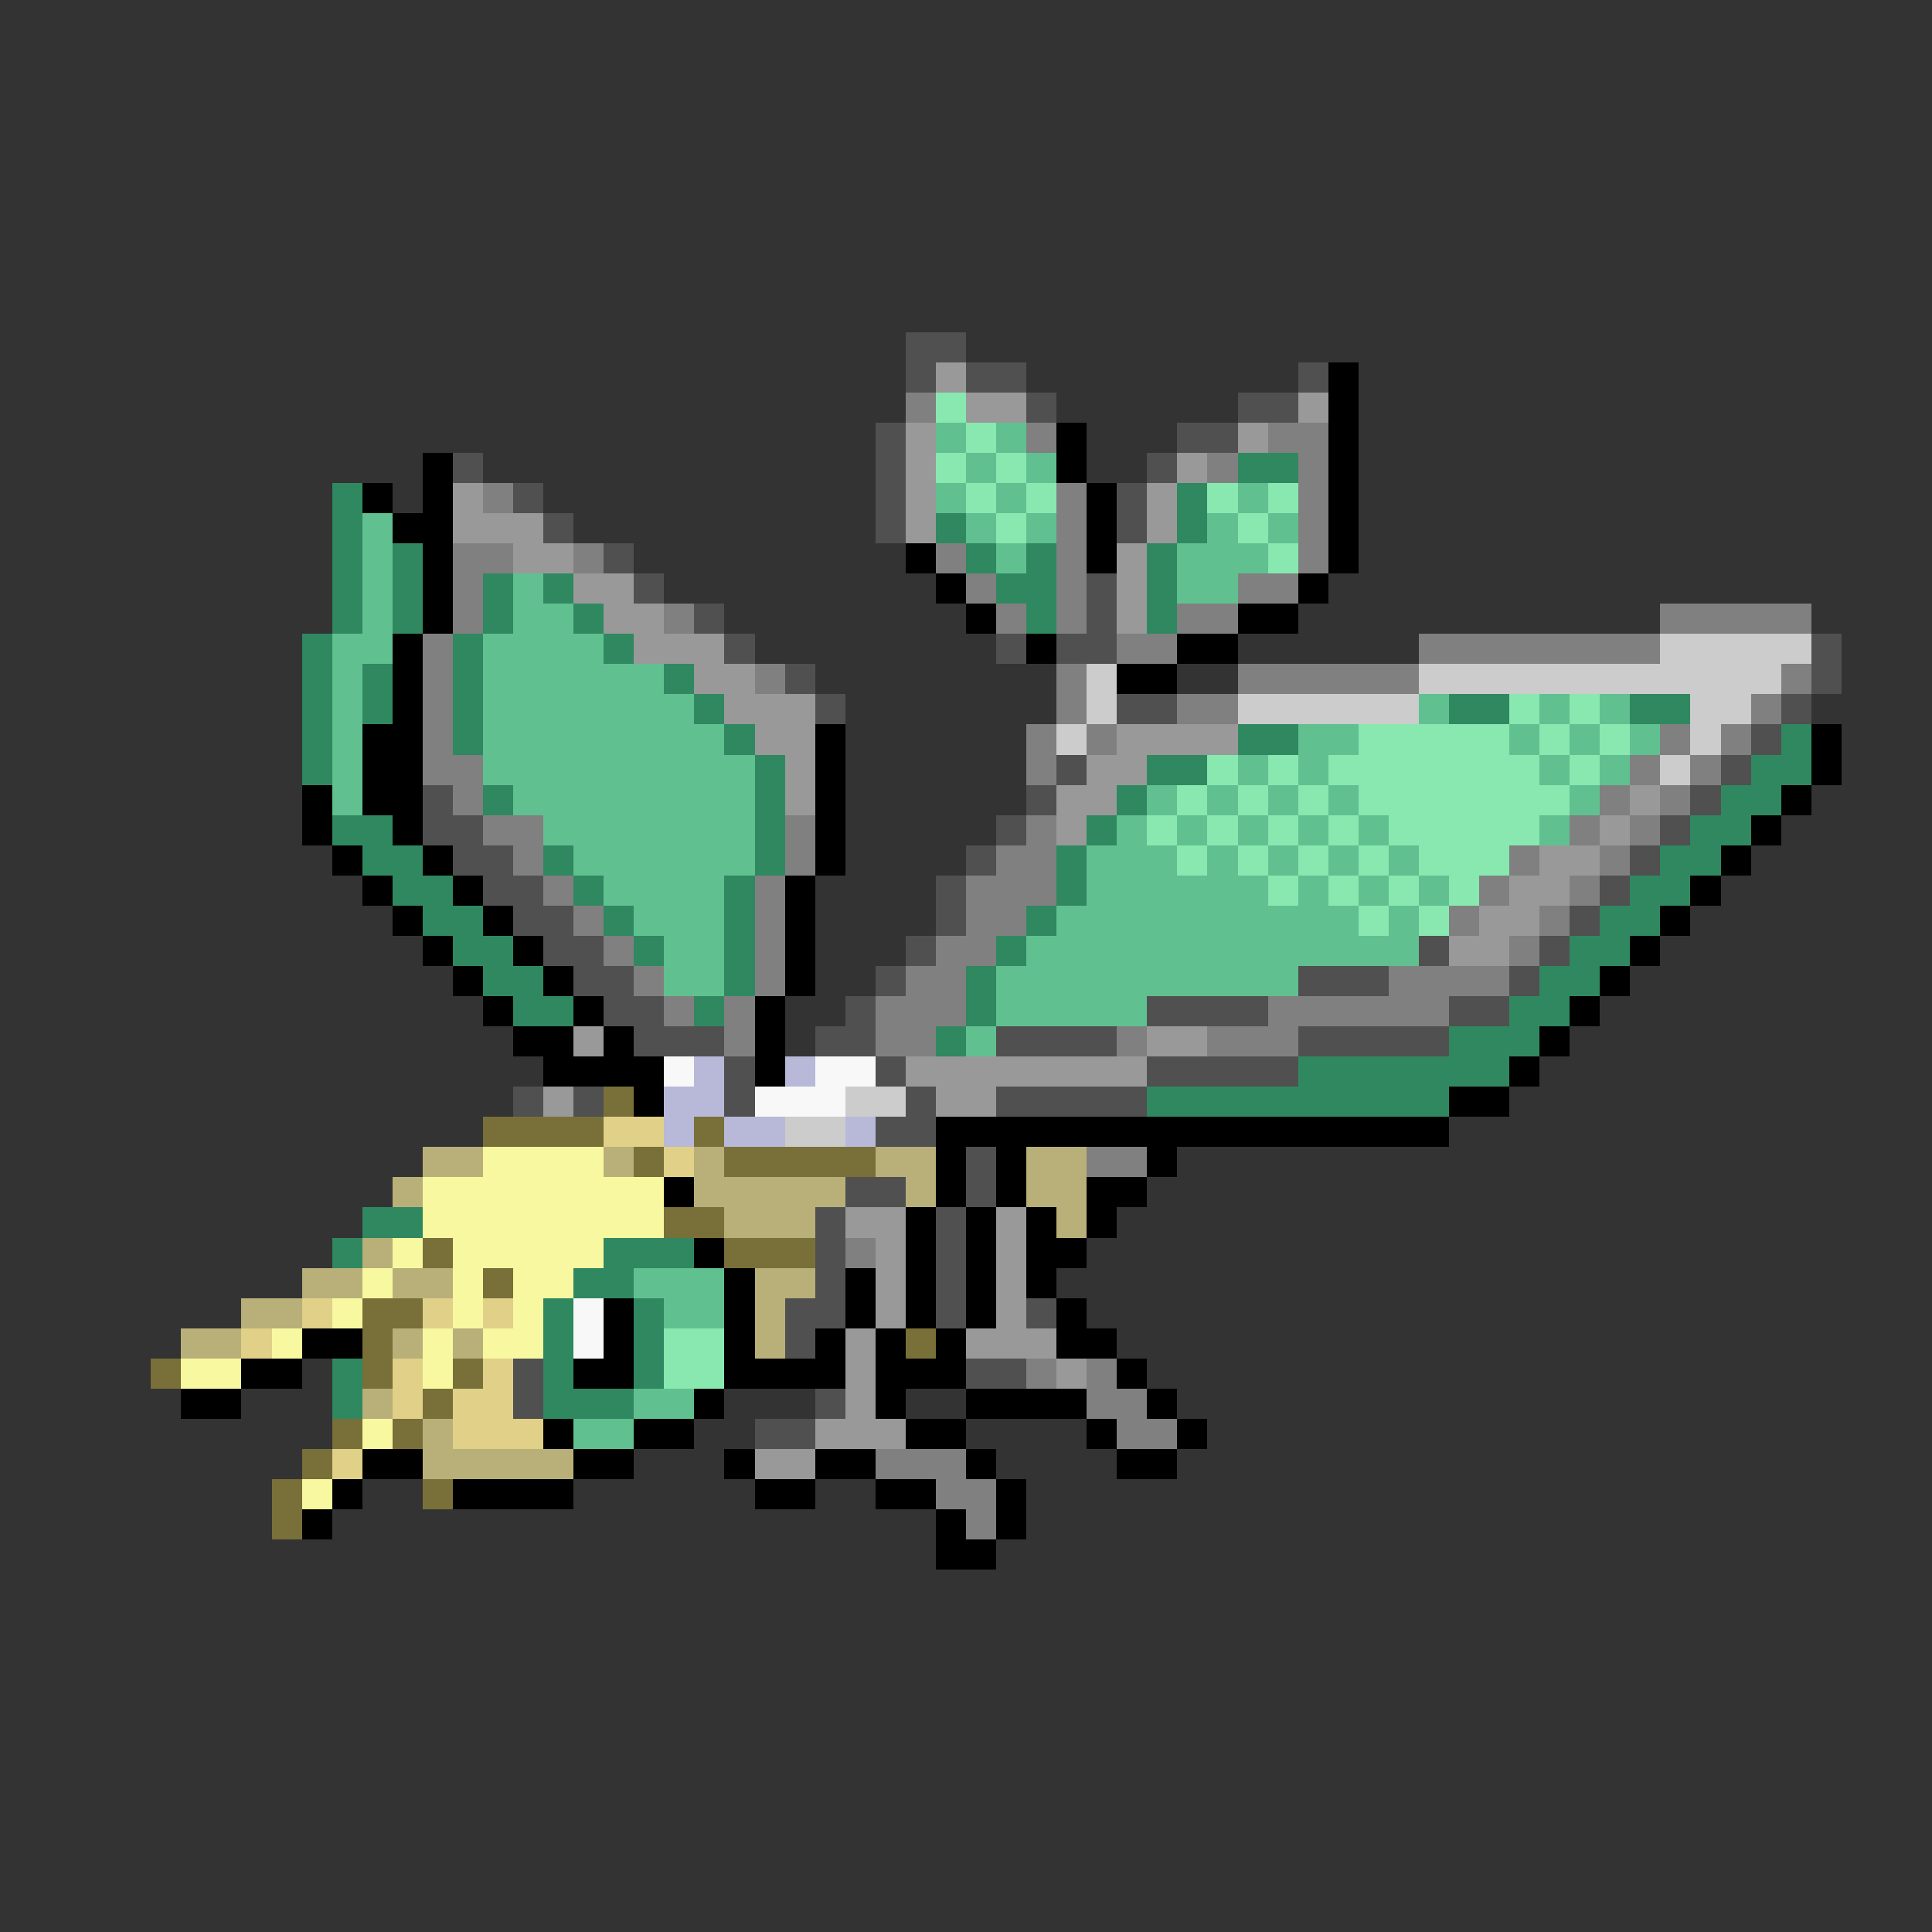 <svg xmlns="http://www.w3.org/2000/svg" viewBox="0 -0.5 64 64" shape-rendering="crispEdges">
<rect x="0" y="-0.5" width="64" height="64" fill="#333333" stroke="none"/>
<path stroke="#505050" d="M30 11h2M30 12h1M32 12h2M43 12h1M34 13h1M41 13h2M29 14h1M39 14h2M15 15h1M29 15h1M38 15h1M17 16h1M29 16h1M37 16h1M18 17h1M29 17h1M37 17h1M20 18h1M21 19h1M36 19h1M23 20h1M36 20h1M24 21h1M33 21h1M35 21h2M60 21h1M26 22h1M60 22h1M27 23h1M37 23h2M59 23h1M58 24h1M35 25h1M57 25h1M14 26h1M34 26h1M56 26h1M14 27h2M33 27h1M55 27h1M15 28h2M32 28h1M54 28h1M16 29h2M31 29h1M53 29h1M17 30h2M31 30h1M52 30h1M18 31h2M30 31h1M47 31h1M51 31h1M19 32h2M29 32h1M43 32h3M50 32h1M20 33h2M28 33h1M38 33h4M48 33h2M21 34h3M27 34h2M33 34h4M43 34h5M24 35h1M29 35h1M38 35h5M17 36h1M19 36h1M24 36h1M30 36h1M33 36h5M29 37h2M32 38h1M28 39h2M32 39h1M27 40h1M31 40h1M27 41h1M31 41h1M27 42h1M31 42h1M26 43h2M31 43h1M34 43h1M26 44h1M17 45h1M32 45h2M17 46h1M27 46h1M25 47h2" />
<path stroke="#999999" d="M31 12h1M32 13h2M43 13h1M30 14h1M41 14h1M30 15h1M39 15h1M15 16h1M30 16h1M38 16h1M15 17h3M30 17h1M38 17h1M17 18h2M37 18h1M19 19h2M37 19h1M20 20h2M37 20h1M21 21h3M23 22h2M24 23h3M25 24h2M37 24h4M26 25h1M36 25h2M26 26h1M35 26h2M54 26h1M35 27h1M53 27h1M51 28h2M50 29h2M49 30h2M48 31h2M19 34h1M38 34h2M30 35h8M18 36h1M31 36h2M28 40h2M33 40h1M29 41h1M33 41h1M29 42h1M33 42h1M29 43h1M33 43h1M28 44h1M32 44h3M28 45h1M35 45h1M28 46h1M27 47h3M25 48h2" />
<path stroke="#000000" d="M44 12h1M44 13h1M35 14h1M44 14h1M14 15h1M35 15h1M44 15h1M12 16h1M14 16h1M36 16h1M44 16h1M13 17h2M36 17h1M44 17h1M14 18h1M30 18h1M36 18h1M44 18h1M14 19h1M31 19h1M43 19h1M14 20h1M32 20h1M41 20h2M13 21h1M34 21h1M39 21h2M13 22h1M37 22h2M13 23h1M12 24h2M27 24h1M60 24h1M12 25h2M27 25h1M60 25h1M10 26h1M12 26h2M27 26h1M59 26h1M10 27h1M13 27h1M27 27h1M58 27h1M11 28h1M14 28h1M27 28h1M57 28h1M12 29h1M15 29h1M26 29h1M56 29h1M13 30h1M16 30h1M26 30h1M55 30h1M14 31h1M17 31h1M26 31h1M54 31h1M15 32h1M18 32h1M26 32h1M53 32h1M16 33h1M19 33h1M25 33h1M52 33h1M17 34h2M20 34h1M25 34h1M51 34h1M18 35h4M25 35h1M50 35h1M21 36h1M48 36h2M31 37h17M31 38h1M33 38h1M38 38h1M22 39h1M31 39h1M33 39h1M36 39h2M30 40h1M32 40h1M34 40h1M36 40h1M23 41h1M30 41h1M32 41h1M34 41h2M24 42h1M28 42h1M30 42h1M32 42h1M34 42h1M20 43h1M24 43h1M28 43h1M30 43h1M32 43h1M35 43h1M10 44h2M20 44h1M24 44h1M27 44h1M29 44h1M31 44h1M35 44h2M8 45h2M19 45h2M24 45h4M29 45h3M37 45h1M6 46h2M23 46h1M29 46h1M32 46h4M38 46h1M18 47h1M21 47h2M30 47h2M36 47h1M39 47h1M12 48h2M19 48h2M24 48h1M27 48h2M32 48h1M37 48h2M11 49h1M15 49h4M25 49h2M29 49h2M33 49h1M10 50h1M31 50h1M33 50h1M31 51h2" />
<path stroke="#808080" d="M30 13h1M34 14h1M42 14h2M40 15h1M43 15h1M16 16h1M35 16h1M43 16h1M35 17h1M43 17h1M15 18h2M19 18h1M31 18h1M35 18h1M43 18h1M15 19h1M32 19h1M35 19h1M41 19h2M15 20h1M22 20h1M33 20h1M35 20h1M39 20h2M55 20h5M14 21h1M37 21h2M47 21h8M14 22h1M25 22h1M35 22h1M41 22h6M59 22h1M14 23h1M35 23h1M39 23h2M58 23h1M14 24h1M34 24h1M36 24h1M55 24h1M57 24h1M14 25h2M34 25h1M54 25h1M56 25h1M15 26h1M53 26h1M55 26h1M16 27h2M26 27h1M34 27h1M52 27h1M54 27h1M17 28h1M26 28h1M33 28h2M50 28h1M53 28h1M18 29h1M25 29h1M32 29h3M49 29h1M52 29h1M19 30h1M25 30h1M32 30h2M48 30h1M51 30h1M20 31h1M25 31h1M31 31h2M50 31h1M21 32h1M25 32h1M30 32h2M46 32h4M22 33h1M24 33h1M29 33h3M42 33h6M24 34h1M29 34h2M37 34h1M40 34h3M36 38h2M28 41h1M34 45h1M36 45h1M36 46h2M37 47h2M29 48h3M31 49h2M32 50h1" />
<path stroke="#88e8b0" d="M31 13h1M32 14h1M31 15h1M33 15h1M32 16h1M34 16h1M40 16h1M42 16h1M33 17h1M41 17h1M42 18h1M50 23h1M52 23h1M45 24h5M51 24h1M53 24h1M40 25h1M42 25h1M44 25h7M52 25h1M39 26h1M41 26h1M43 26h1M45 26h7M38 27h1M40 27h1M42 27h1M44 27h1M46 27h5M39 28h1M41 28h1M43 28h1M45 28h1M47 28h3M42 29h1M44 29h1M46 29h1M48 29h1M45 30h1M47 30h1M22 44h2M22 45h2" />
<path stroke="#60c090" d="M31 14h1M33 14h1M32 15h1M34 15h1M31 16h1M33 16h1M41 16h1M12 17h1M32 17h1M34 17h1M40 17h1M42 17h1M12 18h1M33 18h1M39 18h3M12 19h1M17 19h1M39 19h2M12 20h1M17 20h2M11 21h2M16 21h4M11 22h1M16 22h6M11 23h1M16 23h7M47 23h1M51 23h1M53 23h1M11 24h1M16 24h8M43 24h2M50 24h1M52 24h1M54 24h1M11 25h1M16 25h9M41 25h1M43 25h1M51 25h1M53 25h1M11 26h1M17 26h8M38 26h1M40 26h1M42 26h1M44 26h1M52 26h1M18 27h7M37 27h1M39 27h1M41 27h1M43 27h1M45 27h1M51 27h1M19 28h6M36 28h3M40 28h1M42 28h1M44 28h1M46 28h1M20 29h4M36 29h6M43 29h1M45 29h1M47 29h1M21 30h3M35 30h10M46 30h1M22 31h2M34 31h13M22 32h2M33 32h10M33 33h5M32 34h1M21 42h3M22 43h2M21 46h2M19 47h2" />
<path stroke="#308860" d="M41 15h2M11 16h1M39 16h1M11 17h1M31 17h1M39 17h1M11 18h1M13 18h1M32 18h1M34 18h1M38 18h1M11 19h1M13 19h1M16 19h1M18 19h1M33 19h2M38 19h1M11 20h1M13 20h1M16 20h1M19 20h1M34 20h1M38 20h1M10 21h1M15 21h1M20 21h1M10 22h1M12 22h1M15 22h1M22 22h1M10 23h1M12 23h1M15 23h1M23 23h1M48 23h2M54 23h2M10 24h1M15 24h1M24 24h1M41 24h2M59 24h1M10 25h1M25 25h1M38 25h2M58 25h2M16 26h1M25 26h1M37 26h1M57 26h2M11 27h2M25 27h1M36 27h1M56 27h2M12 28h2M18 28h1M25 28h1M35 28h1M55 28h2M13 29h2M19 29h1M24 29h1M35 29h1M54 29h2M14 30h2M20 30h1M24 30h1M34 30h1M53 30h2M15 31h2M21 31h1M24 31h1M33 31h1M52 31h2M16 32h2M24 32h1M32 32h1M51 32h2M17 33h2M23 33h1M32 33h1M50 33h2M31 34h1M48 34h3M43 35h7M38 36h10M12 40h2M11 41h1M20 41h3M19 42h2M18 43h1M21 43h1M18 44h1M21 44h1M11 45h1M18 45h1M21 45h1M11 46h1M18 46h3" />
<path stroke="#cccccc" d="M55 21h5M36 22h1M47 22h12M36 23h1M41 23h6M56 23h2M35 24h1M56 24h1M55 25h1M28 36h2M26 37h2" />
<path stroke="#f8f8f8" d="M22 35h1M27 35h2M25 36h3M19 43h1M19 44h1" />
<path stroke="#b8b8d8" d="M23 35h1M26 35h1M22 36h2M22 37h1M24 37h2M28 37h1" />
<path stroke="#787038" d="M20 36h1M16 37h4M23 37h1M21 38h1M24 38h5M22 40h2M14 41h1M24 41h3M16 42h1M12 43h2M12 44h1M30 44h1M5 45h1M12 45h1M15 45h1M14 46h1M11 47h1M13 47h1M10 48h1M9 49h1M14 49h1M9 50h1" />
<path stroke="#e0d088" d="M20 37h2M22 38h1M10 43h1M14 43h1M16 43h1M8 44h1M13 45h1M16 45h1M13 46h1M15 46h2M15 47h3M11 48h1" />
<path stroke="#b8b078" d="M14 38h2M20 38h1M23 38h1M29 38h2M34 38h2M13 39h1M23 39h5M30 39h1M34 39h2M24 40h3M35 40h1M12 41h1M10 42h2M13 42h2M25 42h2M8 43h2M25 43h1M6 44h2M13 44h1M15 44h1M25 44h1M12 46h1M14 47h1M14 48h5" />
<path stroke="#f8f8a0" d="M16 38h4M14 39h8M14 40h8M13 41h1M15 41h5M12 42h1M15 42h1M17 42h2M11 43h1M15 43h1M17 43h1M9 44h1M14 44h1M16 44h2M6 45h2M14 45h1M12 47h1M10 49h1" />
</svg>